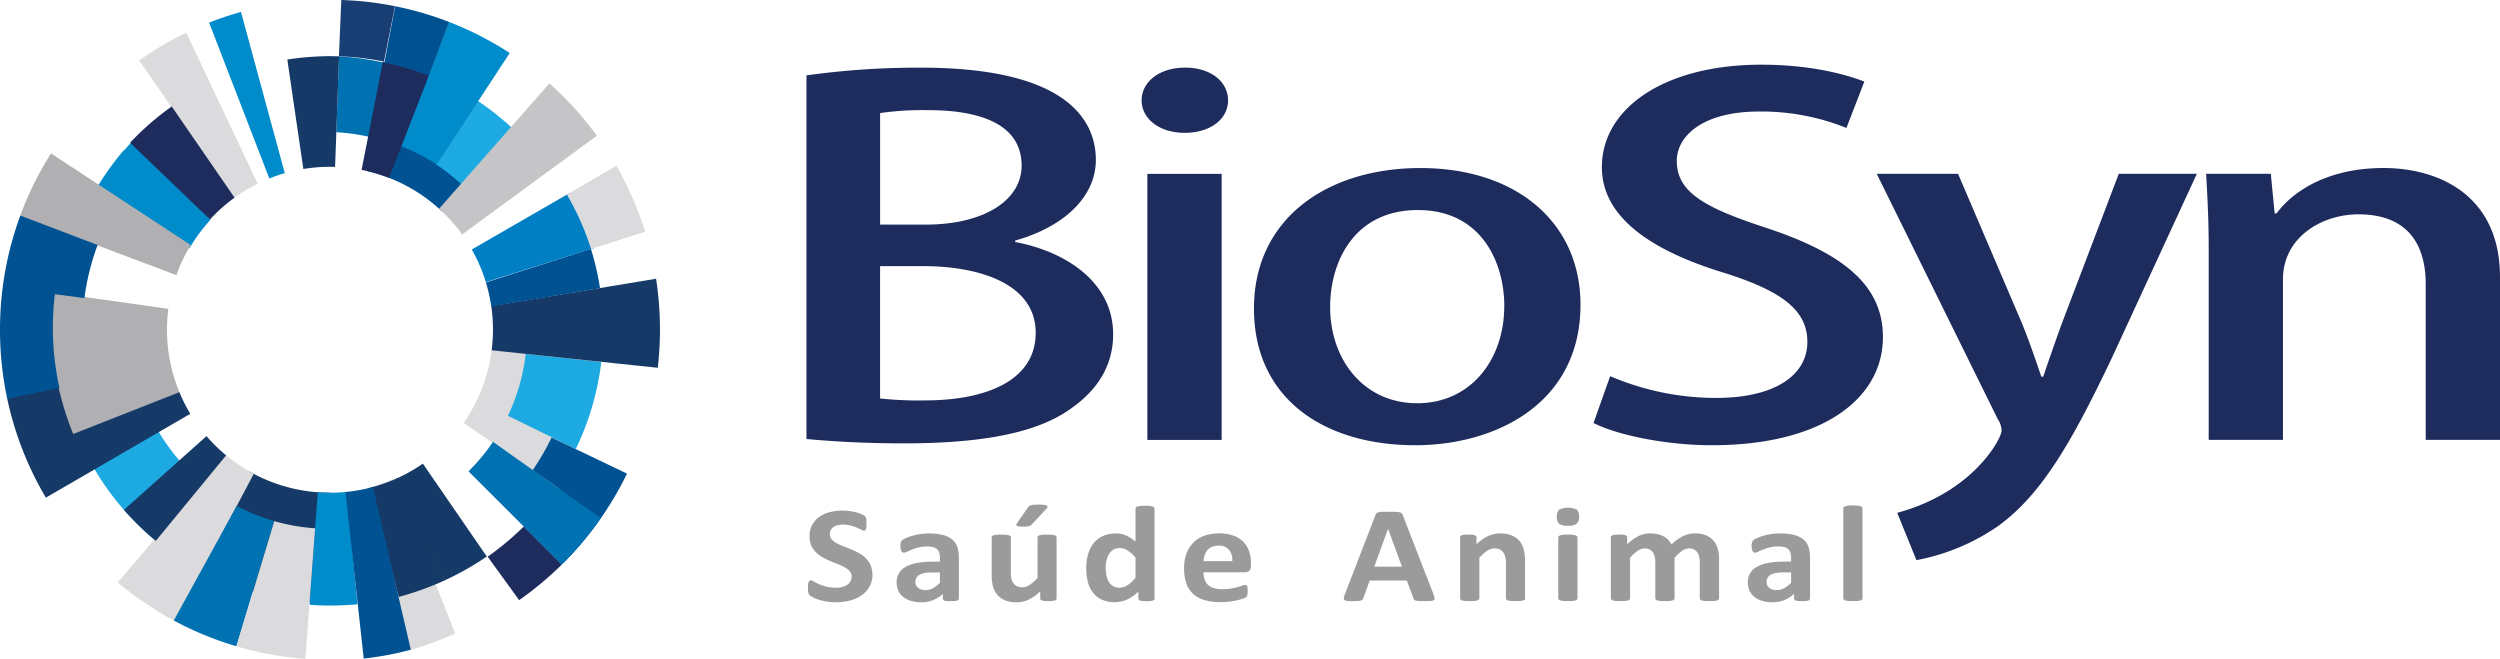 <svg id="Camada_1-2" xmlns="http://www.w3.org/2000/svg" width="671.39" height="176.93" viewBox="0 0 671.39 176.93">
  <path id="Caminho_4343" data-name="Caminho 4343" d="M118.89,56.96l20.58-20.38a80,80,0,0,0-21.96-14.67l.04-.09a79.106,79.106,0,0,0-12.47-4.2L98.74,45.98A43.639,43.639,0,0,1,118.9,56.97" fill="#005293" fill-rule="evenodd"/>
  <path id="Caminho_4344" data-name="Caminho 4344" d="M35.77,37.71c-.88.92-1.73,1.85-2.54,2.79l-.07-.06a78.622,78.622,0,0,0-7.62,10.73L50.86,66.72a43.642,43.642,0,0,1,5.69-7.71L35.77,37.72Z" fill="#008bca" fill-rule="evenodd"/>
  <path id="Caminho_4345" data-name="Caminho 4345" d="M66.95,126.59,51.71,151.98a79.833,79.833,0,0,0,24.9,8.8l-.02.09a78.119,78.119,0,0,0,13.12.99l-.87-29.54h-.23a43.557,43.557,0,0,1-21.67-5.73" fill="#163a67" fill-rule="evenodd"/>
  <path id="Caminho_4346" data-name="Caminho 4346" d="M124.52,113.58l23.18,16c7.45-11.02,12.45-21.8,13.4-34.9l-28.87-2.51a43.548,43.548,0,0,1-7.71,21.42" fill="#dbdadc" fill-rule="evenodd"/>
  <path id="Caminho_4347" data-name="Caminho 4347" d="M98.72,131.02l11.46,43.51a82.167,82.167,0,0,0,12.05-4.43l-16.41-41.5a43.12,43.12,0,0,1-7.11,2.42" fill="#dbdadc" fill-rule="evenodd"/>
  <path id="Caminho_4348" data-name="Caminho 4348" d="M141.19,95.04l20.29,2.19a73.922,73.922,0,0,1-6.85,23.35l-18.22-8.92a52.855,52.855,0,0,0,4.78-16.62" fill="#1da9e2" fill-rule="evenodd"/>
  <path id="Caminho_4349" data-name="Caminho 4349" d="M117.03,44.09l11.08-17.13a74.053,74.053,0,0,1,18.76,17.93L130.62,57.03a52.912,52.912,0,0,0-13.59-12.94" fill="#1da9e2" fill-rule="evenodd"/>
  <path id="Caminho_4350" data-name="Caminho 4350" d="M86.71,15.12v-.09a73.659,73.659,0,0,1,25.56,4.48l-6.76,19.12a52.922,52.922,0,0,0-15.2-3.12l.73-20.36c-1.44-.05-2.89-.06-4.34-.02" fill="#0072b2" fill-rule="evenodd"/>
  <path id="Caminho_4351" data-name="Caminho 4351" d="M54.51,129.84,42.05,145.41a72.894,72.894,0,0,1-16.77-19.58l17.1-10.27a53.355,53.355,0,0,0,12.13,14.28" fill="#1da9e2" fill-rule="evenodd"/>
  <path id="Caminho_4352" data-name="Caminho 4352" d="M132.04,94.07l44.61,4.7a90.634,90.634,0,0,0,.59-10.22,89.479,89.479,0,0,0-1.05-13.69l-44.26,7.33a44.5,44.5,0,0,1,.46,6.36,43.467,43.467,0,0,1-.35,5.51" fill="#163a67" fill-rule="evenodd"/>
  <path id="Caminho_4353" data-name="Caminho 4353" d="M131.93,82.3l29.21-4.92a74.491,74.491,0,0,0-2.44-10.55l-28.2,9.02a44.331,44.331,0,0,1,1.43,6.45" fill="#005293" fill-rule="evenodd"/>
  <path id="Caminho_4354" data-name="Caminho 4354" d="M130.48,75.76l29.07-9.15a74.468,74.468,0,0,0-6.47-14.83L126.7,67a43.443,43.443,0,0,1,3.77,8.76" fill="#007fc4" fill-rule="evenodd"/>
  <path id="Caminho_4355" data-name="Caminho 4355" d="M124.12,62.96l36.17-26.51A89.405,89.405,0,0,0,147.56,22.4L117.92,56.05a44.316,44.316,0,0,1,6.2,6.92" fill="#c5c5c7" fill-rule="evenodd"/>
  <path id="Caminho_4356" data-name="Caminho 4356" d="M60.64,122.21,31.65,156.43a88.782,88.782,0,0,0,15.51,10.46l20.99-39.64a43.808,43.808,0,0,1-7.51-5.04" fill="#dbdadc" fill-rule="evenodd"/>
  <path id="Caminho_4357" data-name="Caminho 4357" d="M117.28,44.17l19.61-29.93A88.3,88.3,0,0,0,120.61,5.9L107.72,39.26a53.656,53.656,0,0,1,9.57,4.91" fill="#008bca" fill-rule="evenodd"/>
  <path id="Caminho_4358" data-name="Caminho 4358" d="M63.56,135.88,46.67,166.64a87.871,87.871,0,0,0,16.81,6.91l10.16-33.61a52.637,52.637,0,0,1-10.07-4.06" fill="#0072b2" fill-rule="evenodd"/>
  <path id="Caminho_4359" data-name="Caminho 4359" d="M104.48,47.76l10.74-27.58a77.525,77.525,0,0,0-12.4-3.61L97.11,45.62a43.371,43.371,0,0,1,7.37,2.14" fill="#1e2c5d" fill-rule="evenodd"/>
  <path id="Caminho_4360" data-name="Caminho 4360" d="M85.35,132.2l-2.26,30.21a76.369,76.369,0,0,0,12.92-.13L93.06,132.1a43.371,43.371,0,0,1-4.43.22q-1.65,0-3.27-.12" fill="#008bca" fill-rule="evenodd"/>
  <path id="Caminho_4361" data-name="Caminho 4361" d="M99.53,130.95l7.54,29.36a80.726,80.726,0,0,0,12.53-4.52l-12.81-27.42a43.13,43.13,0,0,1-7.26,2.57" fill="#163a67" fill-rule="evenodd"/>
  <path id="Caminho_4362" data-name="Caminho 4362" d="M106.32,128.59l13.17,27.24a76.816,76.816,0,0,0,11.24-6.37l-17.17-24.95a43.528,43.528,0,0,1-7.24,4.07" fill="#163a67" fill-rule="evenodd"/>
  <path id="Caminho_4363" data-name="Caminho 4363" d="M89.99,44.82l1.07-29.68a73.085,73.085,0,0,0-13.9.85l4.31,29.39a44.411,44.411,0,0,1,7.15-.58c.46,0,.92,0,1.37.02" fill="#163a67" fill-rule="evenodd"/>
  <path id="Caminho_4364" data-name="Caminho 4364" d="M76.48,46.5,64.72,3.21a85.964,85.964,0,0,0-8.56,2.87L72.33,47.93c1.35-.54,2.74-1.02,4.15-1.43" fill="#008bca" fill-rule="evenodd"/>
  <path id="Caminho_4365" data-name="Caminho 4365" d="M73.66,139.95,63.52,173.57a88.227,88.227,0,0,0,18.49,3.36l2.62-35.05a52.912,52.912,0,0,1-10.97-1.93" fill="#dbdadc" fill-rule="evenodd"/>
  <path id="Caminho_4366" data-name="Caminho 4366" d="M69.19,49.33,50.02,8.77a88.448,88.448,0,0,0-12.64,7.48L62.92,53.13a43.781,43.781,0,0,1,6.27-3.8" fill="#dbdadc" fill-rule="evenodd"/>
  <path id="Caminho_4367" data-name="Caminho 4367" d="M62.99,53.08,46.12,28.59a73.219,73.219,0,0,0-11.19,9.75L56.4,58.94a43.708,43.708,0,0,1,6.59-5.86" fill="#1e2c5d" fill-rule="evenodd"/>
  <path id="Caminho_4368" data-name="Caminho 4368" d="M51.22,65.81,13.7,41.21A88.4,88.4,0,0,0,5.39,58.04L47.37,73.89a43.427,43.427,0,0,1,3.85-8.08" fill="#b0b0b2" fill-rule="evenodd"/>
  <path id="Caminho_4369" data-name="Caminho 4369" d="M45.21,82.94l-30.45-4.3a74.134,74.134,0,0,0,.92,25.44l-.09.02a79.962,79.962,0,0,0,3.95,12.55l28.65-11.29a43.672,43.672,0,0,1-3.34-16.8,43.217,43.217,0,0,1,.36-5.61" fill="#b0b0b2" fill-rule="evenodd"/>
  <path id="Caminho_4370" data-name="Caminho 4370" d="M48.18,105.31,19.65,116.54a80.327,80.327,0,0,1-3.93-12.59l-13.8,3.02a88.261,88.261,0,0,0,10.4,26.68l38.79-22.52a44.064,44.064,0,0,1-2.94-5.82" fill="#163a67" fill-rule="evenodd"/>
  <path id="Caminho_4371" data-name="Caminho 4371" d="M143.03,126.28l6.84,4.77a89.518,89.518,0,0,1-9.15,10.51l10.11,10.1a88.989,88.989,0,0,0,17.56-24.47l-20.26-9.69a67.209,67.209,0,0,1-5.09,8.79" fill="#005293" fill-rule="evenodd"/>
  <path id="Caminho_4372" data-name="Caminho 4372" d="M115.16,20.34l5.48-14.43a88.513,88.513,0,0,0-14.52-4.24l-2.89,15.12a68.966,68.966,0,0,1,11.93,3.54" fill="#005191" fill-rule="evenodd"/>
  <path id="Caminho_4373" data-name="Caminho 4373" d="M103.12,16.54l2.95-14.88A87.683,87.683,0,0,0,91.66,0l-.64,15.13a71.107,71.107,0,0,1,12.1,1.41" fill="#183e74" fill-rule="evenodd"/>
  <path id="Caminho_4374" data-name="Caminho 4374" d="M130.96,149.49l8.46,11.68a89.961,89.961,0,0,0,11.43-9.53l-10.21-10.23a74.789,74.789,0,0,1-9.68,8.09" fill="#1e2c5d" fill-rule="evenodd"/>
  <path id="Caminho_4375" data-name="Caminho 4375" d="M1.95,107.12l14.01-2.97A74.068,74.068,0,0,1,14.76,79l7.91,1.06a65.229,65.229,0,0,1,3.54-14.27L5.46,57.89A88.374,88.374,0,0,0,0,88.57a89.276,89.276,0,0,0,1.95,18.56" fill="#005293" fill-rule="evenodd"/>
  <path id="Caminho_4376" data-name="Caminho 4376" d="M55.46,117.12,33.28,136.93a73.9,73.9,0,0,0,8.57,8.32l18.88-22.96a43.468,43.468,0,0,1-5.26-5.16" fill="#163a67" fill-rule="evenodd"/>
  <path id="Caminho_4377" data-name="Caminho 4377" d="M152.23,52.27l13.29-7.78a88.349,88.349,0,0,1,7.74,17.74l-14.53,4.63a72.32,72.32,0,0,0-6.49-14.59" fill="#dbdadc" fill-rule="evenodd"/>
  <path id="Caminho_4378" data-name="Caminho 4378" d="M161.36,139.17l-28.96-20.5a53.721,53.721,0,0,1-6.58,7.92c8.2,8.19,19.31,19.26,25.05,25.03a88.639,88.639,0,0,0,10.49-12.45" fill="#0072b2" fill-rule="evenodd"/>
  <path id="Caminho_4379" data-name="Caminho 4379" d="M92.77,132.13l4.91,44.73a84.124,84.124,0,0,0,12.65-2.37l-10.18-43.7a43.852,43.852,0,0,1-7.38,1.34" fill="#005293" fill-rule="evenodd"/>
  <path id="Caminho_4380" data-name="Caminho 4380" d="M500.19,160.7a.438.438,0,0,1-.13.32.908.908,0,0,1-.42.23,4.089,4.089,0,0,1-.78.14c-.33.03-.75.04-1.25.04s-.92-.01-1.25-.04a3.944,3.944,0,0,1-.78-.14.908.908,0,0,1-.42-.23.482.482,0,0,1-.13-.32V136.52a.46.46,0,0,1,.13-.33.911.911,0,0,1,.42-.24,3.917,3.917,0,0,1,.78-.16,13.051,13.051,0,0,1,2.5,0,3.767,3.767,0,0,1,.78.16.911.911,0,0,1,.42.24.528.528,0,0,1,.13.33V160.7ZM481,153.72h-1.96a12.641,12.641,0,0,0-2.12.16,4.338,4.338,0,0,0-1.43.5,1.982,1.982,0,0,0-.8.8,2.2,2.2,0,0,0-.26,1.07,1.952,1.952,0,0,0,.73,1.62,3.049,3.049,0,0,0,2.01.59,4,4,0,0,0,1.99-.5,8.025,8.025,0,0,0,1.85-1.46v-2.79Zm5.07,7.04a.479.479,0,0,1-.2.4,1.5,1.5,0,0,1-.65.21,10.49,10.49,0,0,1-1.31.06,10.6,10.6,0,0,1-1.34-.06,1.141,1.141,0,0,1-.59-.21.482.482,0,0,1-.17-.4v-1.3a8.088,8.088,0,0,1-5.77,2.28,9.757,9.757,0,0,1-2.67-.34,6.213,6.213,0,0,1-2.1-1.01,4.608,4.608,0,0,1-1.38-1.66,5.162,5.162,0,0,1-.49-2.31,4.524,4.524,0,0,1,2.49-4.24,9.876,9.876,0,0,1,3.07-1.02,24.377,24.377,0,0,1,4.27-.33h1.78v-.99a5.054,5.054,0,0,0-.17-1.36,2.254,2.254,0,0,0-.57-.97,2.4,2.4,0,0,0-1.06-.57,6.358,6.358,0,0,0-1.64-.18,9.394,9.394,0,0,0-2.3.26,13.548,13.548,0,0,0-1.79.57c-.52.21-.95.4-1.3.57a2.094,2.094,0,0,1-.85.26.62.62,0,0,1-.4-.13.907.907,0,0,1-.29-.37,2.175,2.175,0,0,1-.17-.59,4.541,4.541,0,0,1-.06-.77,3.1,3.1,0,0,1,.1-.9,1.452,1.452,0,0,1,.38-.6,3.73,3.73,0,0,1,1.01-.58,13.316,13.316,0,0,1,1.68-.6,16.74,16.74,0,0,1,4.45-.63,15.65,15.65,0,0,1,3.68.38,6.44,6.44,0,0,1,2.5,1.16,4.448,4.448,0,0,1,1.44,2.01,8.493,8.493,0,0,1,.45,2.92v11.03Zm-24.42-.06a.438.438,0,0,1-.13.32.921.921,0,0,1-.41.23,3.945,3.945,0,0,1-.78.14c-.33.03-.75.04-1.25.04s-.95-.01-1.28-.04a4.065,4.065,0,0,1-.79-.14.818.818,0,0,1-.41-.23.463.463,0,0,1-.11-.32v-9.72a6.459,6.459,0,0,0-.17-1.51,3.148,3.148,0,0,0-.53-1.17,2.5,2.5,0,0,0-.89-.76,2.857,2.857,0,0,0-1.29-.26,3.184,3.184,0,0,0-1.86.65,11.553,11.553,0,0,0-2.04,1.87v10.9a.438.438,0,0,1-.13.32.908.908,0,0,1-.42.23,4.065,4.065,0,0,1-.79.14c-.33.03-.74.04-1.23.04s-.93-.01-1.26-.04a4.065,4.065,0,0,1-.79-.14.908.908,0,0,1-.42-.23.482.482,0,0,1-.13-.32v-9.72a6.459,6.459,0,0,0-.17-1.51,3.306,3.306,0,0,0-.52-1.17,2.337,2.337,0,0,0-.89-.76,2.915,2.915,0,0,0-1.29-.26,3.241,3.241,0,0,0-1.88.65,11.2,11.2,0,0,0-2.03,1.87v10.9a.438.438,0,0,1-.13.32.908.908,0,0,1-.42.23,4.089,4.089,0,0,1-.78.14c-.33.03-.75.04-1.25.04s-.92-.01-1.25-.04a3.944,3.944,0,0,1-.78-.14.908.908,0,0,1-.42-.23.482.482,0,0,1-.13-.32V144.29a.509.509,0,0,1,.1-.32.723.723,0,0,1,.36-.23,3.363,3.363,0,0,1,.68-.14,10.543,10.543,0,0,1,1.06-.04,10.72,10.72,0,0,1,1.08.04,2.753,2.753,0,0,1,.67.14.813.813,0,0,1,.34.23.509.509,0,0,1,.1.32v1.89a11.958,11.958,0,0,1,3.02-2.2,7.1,7.1,0,0,1,3.15-.73,8.982,8.982,0,0,1,2.03.21,6.4,6.4,0,0,1,1.61.6,5.213,5.213,0,0,1,1.22.94,5.546,5.546,0,0,1,.86,1.23,13.4,13.4,0,0,1,1.61-1.35,10,10,0,0,1,1.56-.93,7.6,7.6,0,0,1,1.54-.53,6.811,6.811,0,0,1,1.57-.18,7.56,7.56,0,0,1,3.07.55,5.214,5.214,0,0,1,2.01,1.5,5.676,5.676,0,0,1,1.1,2.21,10.637,10.637,0,0,1,.33,2.68v10.49Zm-37.59-21.98a2.408,2.408,0,0,1-.64,1.93,3.791,3.791,0,0,1-2.36.53,3.857,3.857,0,0,1-2.35-.51,2.349,2.349,0,0,1-.61-1.86,2.467,2.467,0,0,1,.63-1.94,5.451,5.451,0,0,1,4.71-.01,2.349,2.349,0,0,1,.61,1.86Zm-.42,21.98a.438.438,0,0,1-.13.32.908.908,0,0,1-.42.23,4.089,4.089,0,0,1-.78.14c-.33.03-.75.04-1.25.04s-.92-.01-1.25-.04a3.944,3.944,0,0,1-.78-.14.908.908,0,0,1-.42-.23.482.482,0,0,1-.13-.32V144.33a.438.438,0,0,1,.13-.32.911.911,0,0,1,.42-.24,3.917,3.917,0,0,1,.78-.16,13.051,13.051,0,0,1,2.5,0,3.767,3.767,0,0,1,.78.16.832.832,0,0,1,.42.24.482.482,0,0,1,.13.32Zm-14.03,0a.438.438,0,0,1-.13.32.921.921,0,0,1-.41.23,4.045,4.045,0,0,1-.8.14c-.34.03-.75.04-1.24.04s-.93-.01-1.26-.04a4.044,4.044,0,0,1-.8-.14.921.921,0,0,1-.41-.23.482.482,0,0,1-.13-.32v-9.35a6.723,6.723,0,0,0-.2-1.88,3.35,3.35,0,0,0-.56-1.17,2.449,2.449,0,0,0-.95-.76,3.206,3.206,0,0,0-1.36-.26,3.612,3.612,0,0,0-1.99.65,10.412,10.412,0,0,0-2.08,1.87v10.9a.438.438,0,0,1-.13.32.908.908,0,0,1-.42.23,4.089,4.089,0,0,1-.78.14c-.33.03-.75.04-1.25.04s-.92-.01-1.25-.04a3.944,3.944,0,0,1-.78-.14.908.908,0,0,1-.42-.23.482.482,0,0,1-.13-.32V144.29a.578.578,0,0,1,.1-.32.723.723,0,0,1,.36-.23,3.363,3.363,0,0,1,.68-.14,10.543,10.543,0,0,1,1.06-.04,10.72,10.72,0,0,1,1.08.04,2.753,2.753,0,0,1,.67.14.813.813,0,0,1,.34.23.509.509,0,0,1,.1.32v1.89a11.368,11.368,0,0,1,3.08-2.2,7.566,7.566,0,0,1,3.26-.73,7.883,7.883,0,0,1,3.14.55,5.432,5.432,0,0,1,2.07,1.5,5.87,5.87,0,0,1,1.13,2.21,11.737,11.737,0,0,1,.35,3.05v10.13Zm-36.83-18.64h-.02l-3.69,10.12h7.43Zm12.16,17.46a6.119,6.119,0,0,1,.31,1.05.591.591,0,0,1-.16.58,1.426,1.426,0,0,1-.8.24c-.38.03-.91.04-1.57.04-.7,0-1.24,0-1.63-.03a5.07,5.07,0,0,1-.89-.11.913.913,0,0,1-.43-.23,1.134,1.134,0,0,1-.2-.38l-1.74-4.78h-9.99l-1.67,4.65a1.331,1.331,0,0,1-.22.43.829.829,0,0,1-.43.28,3.623,3.623,0,0,1-.84.14c-.36.03-.84.04-1.43.04a13.771,13.771,0,0,1-1.47-.06,1.228,1.228,0,0,1-.73-.26.66.66,0,0,1-.15-.6,5.753,5.753,0,0,1,.31-1.03l8.16-21.11a1.4,1.4,0,0,1,.29-.5.927.927,0,0,1,.52-.29,4.506,4.506,0,0,1,1-.13c.42-.02.98-.02,1.68-.02.8,0,1.45,0,1.92.02a5.645,5.645,0,0,1,1.12.13,1.132,1.132,0,0,1,.57.3,1.672,1.672,0,0,1,.29.55l8.19,21.09Zm-54-8.81a4.4,4.4,0,0,0-.87-3.06,3.52,3.52,0,0,0-2.88-1.12,4.075,4.075,0,0,0-1.71.33,3.441,3.441,0,0,0-1.22.89,3.865,3.865,0,0,0-.73,1.32,6.115,6.115,0,0,0-.3,1.63h7.71Zm4.99,1.32a1.671,1.671,0,0,1-.42,1.25,1.593,1.593,0,0,1-1.16.41H323.22a5.908,5.908,0,0,0,.28,1.89,3.574,3.574,0,0,0,.87,1.44,3.8,3.8,0,0,0,1.56.9,7.308,7.308,0,0,0,2.28.31,14.069,14.069,0,0,0,2.38-.18,16.03,16.03,0,0,0,1.77-.39c.5-.14.91-.27,1.24-.39a2.445,2.445,0,0,1,.8-.18.684.684,0,0,1,.31.06.529.529,0,0,1,.21.23,1.474,1.474,0,0,1,.11.46c.02.2.03.46.03.76,0,.27,0,.5-.02.69a2.842,2.842,0,0,1-.06.48.967.967,0,0,1-.12.34,1.741,1.741,0,0,1-.22.27,2.843,2.843,0,0,1-.73.35,13.522,13.522,0,0,1-1.52.44c-.61.14-1.31.27-2.1.38a18.506,18.506,0,0,1-2.54.16,14.755,14.755,0,0,1-4.27-.55,7.677,7.677,0,0,1-3.06-1.67,6.81,6.81,0,0,1-1.83-2.83,12.131,12.131,0,0,1-.6-4.01,11.074,11.074,0,0,1,.64-3.94,7.843,7.843,0,0,1,4.78-4.83,12.48,12.48,0,0,1,7.83-.04,7.176,7.176,0,0,1,2.68,1.68,6.766,6.766,0,0,1,1.54,2.55,9.942,9.942,0,0,1,.49,3.2V152Zm-30.97-2.28a10.853,10.853,0,0,0-2.12-1.91,3.832,3.832,0,0,0-2.12-.66,3.256,3.256,0,0,0-1.73.45,3.448,3.448,0,0,0-1.17,1.2,6.2,6.2,0,0,0-.66,1.68,8.028,8.028,0,0,0-.22,1.9,10.941,10.941,0,0,0,.18,2,6.061,6.061,0,0,0,.61,1.74,3.3,3.3,0,0,0,1.12,1.22,3.092,3.092,0,0,0,1.76.46,3.557,3.557,0,0,0,1.03-.14,3.931,3.931,0,0,0,1.02-.45,6.7,6.7,0,0,0,1.08-.82,16.128,16.128,0,0,0,1.21-1.24v-5.44Zm5.11,10.96a.568.568,0,0,1-.1.34.7.7,0,0,1-.34.23,3.052,3.052,0,0,1-.67.13,10.031,10.031,0,0,1-1.03.04,10.38,10.38,0,0,1-1.07-.04,3.07,3.07,0,0,1-.66-.13.773.773,0,0,1-.36-.23.513.513,0,0,1-.12-.35v-1.83a11.467,11.467,0,0,1-2.96,2.11,8.55,8.55,0,0,1-6.96.02,6.556,6.556,0,0,1-2.36-1.96,7.963,7.963,0,0,1-1.32-2.87,14.446,14.446,0,0,1-.41-3.46,13.6,13.6,0,0,1,.52-3.93,8.51,8.51,0,0,1,1.52-2.97,6.614,6.614,0,0,1,2.5-1.89,8.411,8.411,0,0,1,3.44-.66,6.767,6.767,0,0,1,2.78.56,10.038,10.038,0,0,1,2.48,1.64V136.6a.488.488,0,0,1,.11-.33.87.87,0,0,1,.41-.24,3.917,3.917,0,0,1,.78-.16,13.051,13.051,0,0,1,2.5,0,3.767,3.767,0,0,1,.78.16.83.83,0,0,1,.4.24.528.528,0,0,1,.13.33v24.11Zm-34-24.46a1.659,1.659,0,0,1,.35-.35,1.412,1.412,0,0,1,.51-.23,4.293,4.293,0,0,1,.78-.12c.31-.02.69-.04,1.15-.04a10.989,10.989,0,0,1,1.47.08,2.349,2.349,0,0,1,.78.21.353.353,0,0,1,.21.33.674.674,0,0,1-.2.38l-3.96,4.27a1.876,1.876,0,0,1-.33.31,1.175,1.175,0,0,1-.42.19,5.55,5.55,0,0,1-.64.11,9.009,9.009,0,0,1-.98.04,8.31,8.31,0,0,1-1.13-.06,1.323,1.323,0,0,1-.59-.18.306.306,0,0,1-.13-.3.974.974,0,0,1,.22-.43l2.92-4.22Zm7.69,24.46a.578.578,0,0,1-.1.32.679.679,0,0,1-.36.23,2.966,2.966,0,0,1-.68.14,10.329,10.329,0,0,1-1.05.04c-.45,0-.82-.01-1.1-.04a2.765,2.765,0,0,1-.66-.14.736.736,0,0,1-.35-.23.509.509,0,0,1-.1-.32v-1.89a11.59,11.59,0,0,1-3.08,2.2,7.587,7.587,0,0,1-3.25.73,7.971,7.971,0,0,1-3.17-.55,5.35,5.35,0,0,1-2.07-1.51,5.945,5.945,0,0,1-1.13-2.21,12.6,12.6,0,0,1-.34-3.14V144.3a.463.463,0,0,1,.11-.32.921.921,0,0,1,.41-.23,4.187,4.187,0,0,1,.8-.14c.34-.03.75-.04,1.24-.04s.92.01,1.25.04a4.065,4.065,0,0,1,.79.14.908.908,0,0,1,.42.23.482.482,0,0,1,.13.32v9.27a8.068,8.068,0,0,0,.18,1.96,3.2,3.2,0,0,0,.57,1.17,2.482,2.482,0,0,0,.96.76,3.175,3.175,0,0,0,1.36.26,3.622,3.622,0,0,0,1.98-.64,11.394,11.394,0,0,0,2.12-1.87V144.3a.463.463,0,0,1,.11-.32.867.867,0,0,1,.41-.23,4.089,4.089,0,0,1,.78-.14c.33-.03.75-.04,1.25-.04s.92.01,1.25.04a3.944,3.944,0,0,1,.78.14.826.826,0,0,1,.4.23.482.482,0,0,1,.13.32v16.41Zm-31.35-6.98h-1.96a12.641,12.641,0,0,0-2.12.16,4.338,4.338,0,0,0-1.43.5,1.983,1.983,0,0,0-.8.8,2.2,2.2,0,0,0-.26,1.07,1.952,1.952,0,0,0,.73,1.62,3.049,3.049,0,0,0,2.01.59,4,4,0,0,0,1.99-.5,8.025,8.025,0,0,0,1.85-1.46v-2.79Zm5.07,7.04a.479.479,0,0,1-.2.4,1.5,1.5,0,0,1-.65.21,10.49,10.49,0,0,1-1.31.06,10.6,10.6,0,0,1-1.34-.06,1.141,1.141,0,0,1-.59-.21.482.482,0,0,1-.17-.4v-1.3a8.088,8.088,0,0,1-5.77,2.28,9.808,9.808,0,0,1-2.67-.34,6.213,6.213,0,0,1-2.1-1.01,4.608,4.608,0,0,1-1.38-1.66,5.162,5.162,0,0,1-.49-2.31,4.524,4.524,0,0,1,2.49-4.24,9.787,9.787,0,0,1,3.07-1.02,24.377,24.377,0,0,1,4.27-.33h1.78v-.99a5.055,5.055,0,0,0-.17-1.36,2.254,2.254,0,0,0-.57-.97,2.4,2.4,0,0,0-1.06-.57,6.358,6.358,0,0,0-1.64-.18,9.394,9.394,0,0,0-2.3.26,13.546,13.546,0,0,0-1.79.57c-.52.21-.95.4-1.3.57a2.094,2.094,0,0,1-.85.26.62.62,0,0,1-.4-.13.907.907,0,0,1-.29-.37,2.174,2.174,0,0,1-.17-.59,4.543,4.543,0,0,1-.06-.77,3.1,3.1,0,0,1,.1-.9,1.451,1.451,0,0,1,.38-.6,3.731,3.731,0,0,1,1.01-.58,13.316,13.316,0,0,1,1.68-.6,16.74,16.74,0,0,1,4.45-.63,15.65,15.65,0,0,1,3.68.38,6.44,6.44,0,0,1,2.5,1.16,4.448,4.448,0,0,1,1.44,2.01,8.493,8.493,0,0,1,.45,2.92v11.03Zm-23.17-6.57a6.7,6.7,0,0,1-.78,3.29,7.11,7.11,0,0,1-2.11,2.36,9.7,9.7,0,0,1-3.12,1.42,15.5,15.5,0,0,1-6.37.27,15.53,15.53,0,0,1-2.08-.5,9.871,9.871,0,0,1-1.51-.6,4.538,4.538,0,0,1-.87-.56,1.469,1.469,0,0,1-.38-.7,5.391,5.391,0,0,1-.11-1.29,8.423,8.423,0,0,1,.04-.95,2.882,2.882,0,0,1,.13-.63.762.762,0,0,1,.24-.34.609.609,0,0,1,.36-.1,1.765,1.765,0,0,1,.81.31c.35.2.8.43,1.34.67a13.478,13.478,0,0,0,1.96.67,9.886,9.886,0,0,0,2.63.31,6.741,6.741,0,0,0,1.76-.21,4.172,4.172,0,0,0,1.33-.6,2.6,2.6,0,0,0,.83-.95,2.781,2.781,0,0,0,.29-1.26,2.072,2.072,0,0,0-.49-1.39,4.682,4.682,0,0,0-1.29-1.03,14.473,14.473,0,0,0-1.8-.85c-.66-.26-1.36-.54-2.07-.83a21.921,21.921,0,0,1-2.07-1,8.269,8.269,0,0,1-1.8-1.34,6.267,6.267,0,0,1-1.29-1.85,6.012,6.012,0,0,1-.49-2.55,6.159,6.159,0,0,1,.71-3,6.423,6.423,0,0,1,1.9-2.15,8.48,8.48,0,0,1,2.82-1.28,13.76,13.76,0,0,1,3.45-.42,13.3,13.3,0,0,1,1.88.13,12.453,12.453,0,0,1,1.76.35,10.182,10.182,0,0,1,1.45.5,4,4,0,0,1,.84.46,1.623,1.623,0,0,1,.27.31,1.524,1.524,0,0,1,.13.35,2.351,2.351,0,0,1,.07.53c.01.21.02.48.02.8a8.065,8.065,0,0,1-.03.9,3.87,3.87,0,0,1-.1.61.68.68,0,0,1-.2.34.518.518,0,0,1-.36.11,1.871,1.871,0,0,1-.71-.26c-.33-.17-.73-.36-1.21-.56a13.444,13.444,0,0,0-1.66-.55,7.883,7.883,0,0,0-2.07-.25,5.45,5.45,0,0,0-1.54.19,3.461,3.461,0,0,0-1.09.53,2.163,2.163,0,0,0-.66.82,2.357,2.357,0,0,0-.22,1.01,2.063,2.063,0,0,0,.48,1.37,4.592,4.592,0,0,0,1.29,1.04,15.207,15.207,0,0,0,1.84.84c.68.26,1.38.55,2.09.83a21.037,21.037,0,0,1,2.09,1,8.544,8.544,0,0,1,1.83,1.34,6.219,6.219,0,0,1,1.29,1.84,5.777,5.777,0,0,1,.49,2.48Z" fill="#9c9b9b"/>
  <path id="Caminho_4381" data-name="Caminho 4381" d="M671.39,74.43c0-22.05-16.51-29.31-31.29-29.31s-24.24,6.1-28.71,12.19h-.52l-1.03-10.64H592.47c.34,6.1.69,12.19.69,20.1v51.36H613.1V75.07c0-11.41,10.49-17.51,20.29-17.51,13.58,0,18.05,8.56,18.05,18.68v41.89h19.95V74.42ZM569.01,46.68l-15.3,40.21c-1.72,4.8-3.61,10.12-4.99,14.27h-.52c-1.38-4.15-3.27-9.6-5.16-14.27L525.85,46.68H504.01l32.5,65.88a5.729,5.729,0,0,1,1.03,3.11c0,1.95-7.39,16.47-28.03,22.05l5.16,12.71a57.033,57.033,0,0,0,22.01-9.21c11.35-8.3,19.26-21.53,30.43-45l22.87-49.54H569ZM500.68,21.91c-5.67-2.2-15.13-4.54-27.68-4.54-26.14,0-42.81,11.8-42.81,27.5,0,13.49,13.24,22.44,32.84,28.4,15.65,4.93,22.35,10.12,22.35,18.55,0,8.95-8.77,15.04-24.42,15.04a72.069,72.069,0,0,1-28.54-5.84l-4.47,12.58c6.36,3.24,19.43,5.97,31.81,5.97,29.57,0,45.91-12.45,45.91-29.05,0-13.62-10.14-22.31-31.29-29.31-16.68-5.45-24.07-9.6-24.07-18.03,0-6.35,6.53-13.23,22.18-13.23a61.171,61.171,0,0,1,23.38,4.41l4.81-12.45Zm-96.7,60.31c0,14.27-8.94,26.07-23.38,26.07s-23.38-11.8-23.38-25.81c0-12.32,6.53-26.07,23.56-26.07s23.21,14.01,23.21,25.81ZM381.46,45.13c-25.1,0-44.7,13.62-44.7,37.74s18.74,36.7,43.33,36.7c21.32,0,44.36-11.02,44.36-37.74,0-21.92-17.02-36.7-42.99-36.7Zm-53.38,1.56H308.13v71.46h19.95V46.68Zm1.72-19.71c0-5.06-4.64-8.82-11.52-8.82s-11.69,3.76-11.69,8.82c0,4.8,4.64,8.69,11.52,8.69C325.33,35.67,329.8,31.78,329.8,26.98ZM236.36,71.47h11.52c15.3,0,30.26,4.8,30.26,17.9s-13.76,18.16-29.75,18.16a97.847,97.847,0,0,1-12.04-.52V71.47Zm0-11.15V30.36a82.386,82.386,0,0,1,12.9-.78c12.38,0,25.1,2.98,25.1,14.92,0,9.21-9.97,15.82-25.79,15.82H236.36Zm36.28,4.28c13.76-3.89,21.66-12.19,21.66-21.66,0-9.99-6.88-24.77-46.94-24.77a217.485,217.485,0,0,0-30.78,2.07V117.9c5.67.52,14.44,1.17,26.13,1.17,21.66,0,36.11-2.98,44.88-9.34,4.81-3.37,11.35-9.47,11.35-19.97,0-13.88-12.55-22.18-26.31-24.77V64.6Z" fill="#1e2c5d"/>
</svg>
